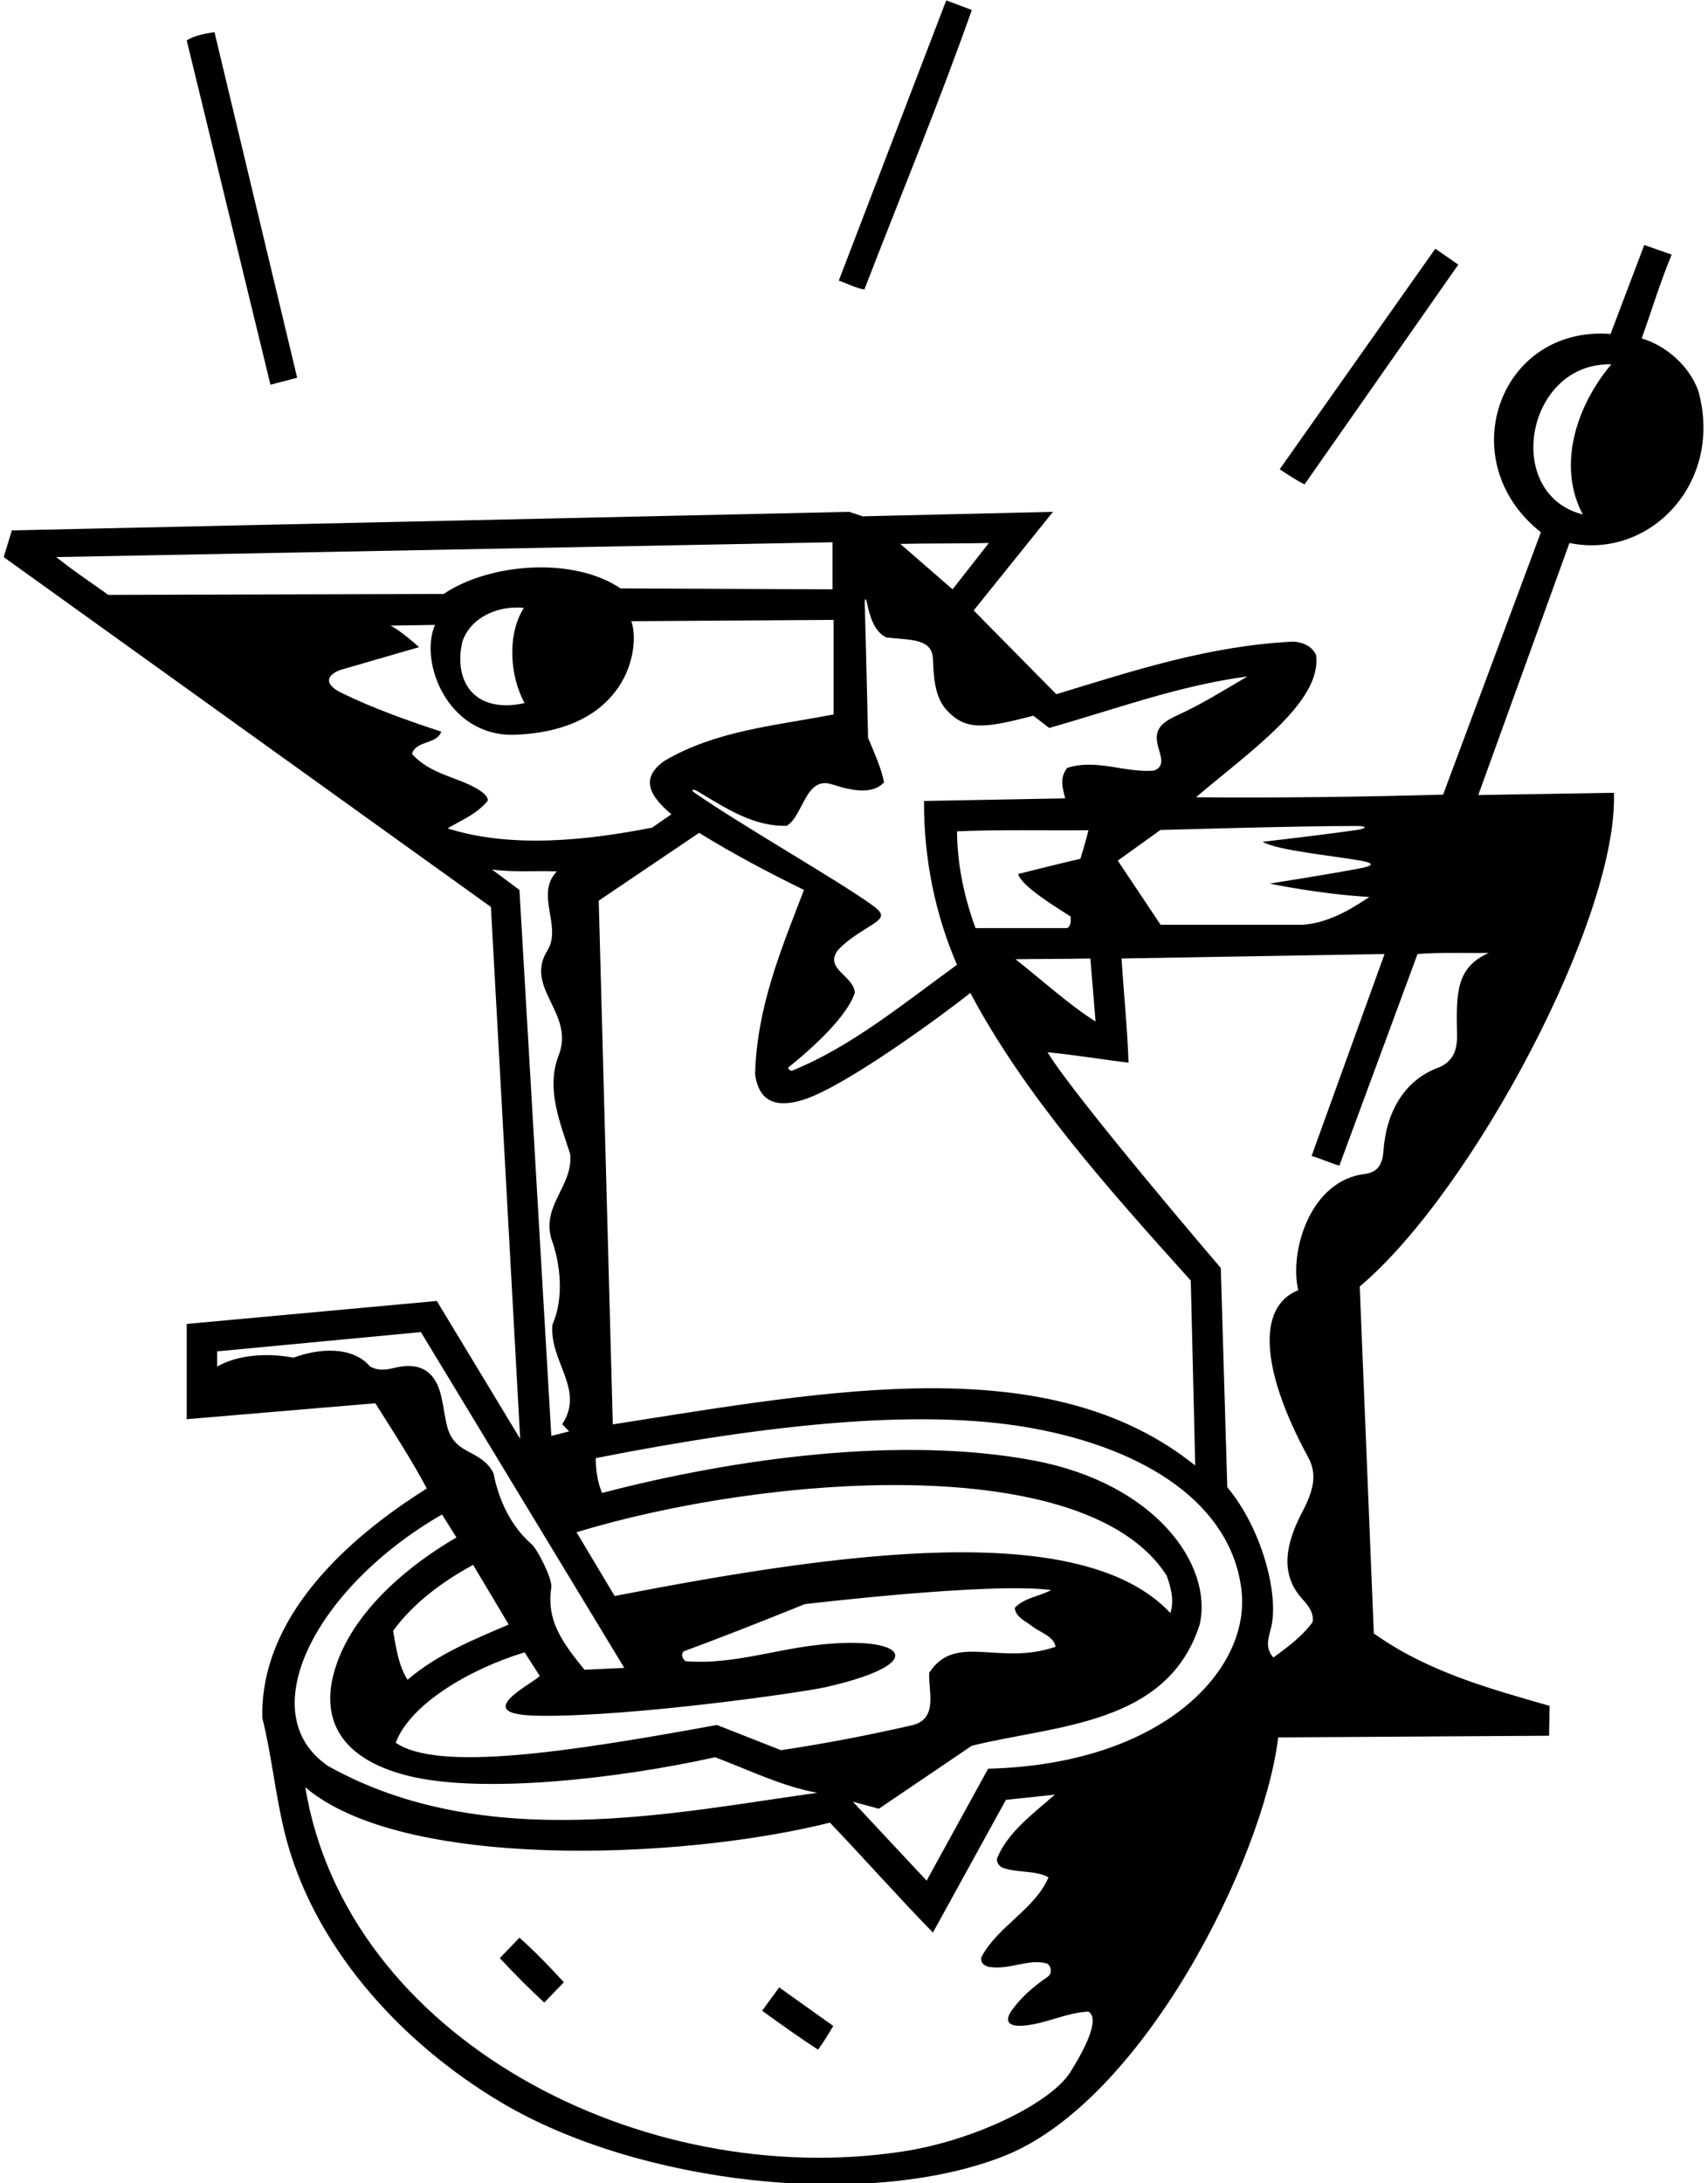 <?xml version="1.0" encoding="UTF-8"?>
<svg xmlns="http://www.w3.org/2000/svg" xmlns:xlink="http://www.w3.org/1999/xlink" width="461pt" height="589pt" viewBox="0 0 461 589" version="1.1">
<g id="surface1">
<path style=" stroke:none;fill-rule:nonzero;fill:rgb(0%,0%,0%);fill-opacity:1;" d="M 262.301 2.699 L 255.398 0.102 L 226.398 75.699 C 228.699 76.5 231.102 77.801 233.301 78.102 C 243 53 253.398 27.898 262.301 2.699 "/>
<path style=" stroke:none;fill-rule:nonzero;fill:rgb(0%,0%,0%);fill-opacity:1;" d="M 393.602 71.398 L 387.398 67.102 L 345.398 126.602 C 347.5 128 349.75 129.5 352.102 130.699 L 393.602 71.398 "/>
<path style=" stroke:none;fill-rule:nonzero;fill:rgb(0%,0%,0%);fill-opacity:1;" d="M 80.199 101.898 L 57.898 8.699 C 55.5 9 52.398 9.602 50.398 10.898 L 73 103.801 L 80.199 101.898 "/>
<path style=" stroke:none;fill-rule:nonzero;fill:rgb(0%,0%,0%);fill-opacity:1;" d="M 205.699 542.5 C 210.699 546.102 215.699 549.699 220.801 553 C 222.25 551 223.5 549 224.898 546.602 L 210.301 536.199 L 205.699 542.5 "/>
<path style=" stroke:none;fill-rule:nonzero;fill:rgb(0%,0%,0%);fill-opacity:1;" d="M 458.398 105.5 C 456 98.801 449.801 93.301 443.102 91.301 C 445.801 83.801 448.102 76.102 451.199 68.699 L 443.801 66.102 L 434.699 90.102 C 404.562 87.824 391.691 124.543 415.898 143.602 L 389.5 214.398 C 367.199 215 345.801 215.301 322.801 215.102 C 337.434 202.672 356.965 189.23 355.199 176.699 C 354.102 174.301 351.602 173.301 349.199 173.102 C 326.301 174.199 305.801 181 285.102 187.301 L 262.801 164.699 L 284.199 138.102 L 232.801 139.301 C 231.602 138.898 230.5 138.5 229.199 138.102 L 3.199 143.102 L 1 150.301 L 132.5 244.699 L 140.398 388.199 L 117.898 351 L 50.398 357.199 L 50.398 382.898 L 101.301 378.602 C 106.102 386.199 111 393.699 115.199 401.602 C 93.5 415.199 70.199 436.398 70.801 463.5 C 73.199 473 74.25 483.5 76.602 493.5 C 83.836 524.281 107.695 551.02 135.82 567.555 C 172.422 589.07 233.484 596.316 270.77 581.793 C 308.262 567.191 340.895 502.051 345 468.75 L 418.102 468.301 L 418.25 460.25 C 401.551 455.449 385.301 451 370.801 440.699 L 367 347.102 C 397.426 321.48 436.809 247.484 435.602 213.898 L 399 214.5 L 423.602 146.5 C 445.207 150.992 465.262 130.375 458.398 105.5 Z M 366.25 222.848 C 369.195 222.852 368.809 223.562 366.273 223.926 C 359.086 224.945 348.328 226.281 340.801 227.102 C 344.41 229.422 360.305 230.93 367.543 232.262 C 371.035 232.902 370.691 233.582 367.156 234.266 C 359.227 235.797 342.699 238.398 342.699 238.398 C 342.699 238.398 356.25 241.25 369.602 242 C 366.5 244 359.5 249 351.602 249.5 L 313.25 249.5 L 301.699 232.199 L 313.199 223.938 C 313.199 223.938 350.809 222.82 366.25 222.848 Z M 266.898 146.5 L 257.102 159 L 243 146.75 C 250.898 146.551 258.602 146.699 266.898 146.5 Z M 238.602 211.102 C 237.973 207.34 235.5 202 234.301 199.102 C 234.301 199.102 233.727 173.422 233.395 162.988 C 233.34 161.266 233.719 161.375 233.965 162.508 C 234.785 166.305 235.887 170.352 239.25 172 C 245.707 172.719 251.543 172.199 251.801 177.699 C 252.008 182.148 252.145 187.93 255.469 191.547 C 260.57 197.098 265.426 196.621 278.898 193.102 L 283.199 196.398 C 300.898 191.398 318 185 336.699 182.5 C 330.438 186.176 324.246 190.059 317.656 193.043 C 312.305 195.469 311.395 197.68 312.824 202.324 C 313.562 204.723 314.117 206.879 311.5 207.898 C 303.699 208.602 295.898 204.602 288 207.199 C 286 210 286.699 212.199 287.5 215.398 L 249.398 216.102 C 249.301 231.5 252.398 246.699 258.301 260.301 C 243.84 270.754 229.859 282.352 213.84 288.848 C 213.461 289.004 212.332 288.348 212.91 287.887 C 216.328 285.172 228.305 275.258 230.699 267.898 C 230.602 263.301 222.398 261.5 226.102 256.398 C 228.766 253.516 232.086 251.613 235.293 249.566 C 238.676 247.402 238.602 246.492 235.258 244.09 C 225.992 237.422 199.93 222.57 187.367 213.801 C 186.352 213.09 187.039 212.758 188.152 213.418 C 195.754 217.922 203.238 223.062 212.398 222.801 C 217.027 219.746 217.371 209.234 224.699 211.656 C 230.031 213.422 235.555 214.363 238.602 211.102 Z M 217.422 296.516 C 228.746 292.652 254.215 274.008 261.898 267.898 C 276.699 295.699 299 320.602 321.398 345.5 L 322.602 395.398 C 283.34 363.898 224.75 375 165.398 384.301 L 161.602 243 L 188.699 224.699 C 197.898 230.398 207.398 235.398 217 240.102 C 210.898 256 204.301 271.602 203.801 289.801 C 204.586 295.676 207.902 299.758 217.422 296.516 Z M 289 247.301 C 289 248.5 289.102 249.898 288 250.398 L 263.301 250.398 C 260.301 242.199 258.398 233.602 258.301 224.301 C 268.5 223.801 283.75 224.102 293.75 224 C 293.25 226.5 291.602 231.699 291.602 231.699 C 286 233 281 234.25 274.801 235.801 C 275.699 239.199 285.5 245 289 247.301 Z M 294.301 258.602 L 295.699 275.602 C 288.75 271.25 281 264.25 274.102 258.801 C 280.801 258.699 287 258.75 294.301 258.602 Z M 15.199 150.301 L 224.699 146.301 L 224.699 159 L 167.5 158.75 C 154.473 150.012 131.848 152.055 119.75 160.25 L 29.25 160.5 C 24.352 157 19.898 154.102 15.199 150.301 Z M 141.602 189.699 C 127.867 192.684 122.332 183.648 124.801 173.102 C 127.102 166.398 134.602 163.301 141.398 164 C 136.801 171.199 137.602 182.5 141.602 189.699 Z M 120.801 223.5 C 124.5 221.301 128.602 219.699 131.602 216.102 C 132.199 213.801 125.273 211.07 124.137 210.641 C 119.426 208.855 114.586 207.266 111.199 203.398 C 112.301 199.699 117.898 200.898 119.102 197.398 C 110.25 194.5 100.832 191.16 92.16 186.938 C 88.023 184.922 87.504 182.508 91.699 180.801 L 113.102 174.602 C 113.102 174.602 108.301 170.199 105.398 168.801 L 117.398 168.602 C 113.082 178.727 120.816 198.488 138.5 198.25 C 169.484 197.348 172.949 174.738 170.398 167.602 L 225 167.25 L 225 192.75 C 209 195.852 193.199 197.102 179.301 205.301 C 172.988 209.809 174.879 214.324 181.199 219.699 L 176 223.301 C 158.602 226.699 138.199 229 120.801 223.5 Z M 246.5 465.398 C 234.801 468.102 222.25 470.5 210.801 472.199 L 193.5 465.398 C 152.723 472.855 118.25 478 106.801 470.199 C 110.699 459.801 126.664 450.336 141.602 445.801 L 145.699 452.199 C 144.039 453.539 142.203 454.621 140.473 455.863 C 133.527 460.84 135.781 462.828 146 462.922 C 170.766 463.152 216.379 456.668 222.926 455.18 C 254.621 447.973 242.48 439.543 212.973 444.965 C 203.738 446.66 194.699 448.949 185.102 448.199 C 184.102 447.602 183.699 446.199 184.602 445.5 C 198.25 440.5 217.199 432.801 217.199 432.801 C 217.199 432.801 267.562 426.773 283.699 429 C 280.699 430.699 276.5 431 273.898 433.801 C 274.102 436.398 277.102 437.5 278.898 439 C 281 440.5 284.5 441.602 284.898 444.301 C 269.68 449.559 257.922 440.406 250.801 451.301 C 250.5 456.102 253.301 463.5 246.5 465.398 Z M 106.102 440 C 111.699 432.301 119.801 426.5 127.699 422.199 L 137.301 438.301 C 128 442.301 118.199 446.199 110 453.199 C 107.602 449.5 106.898 444.602 106.102 440 Z M 165.898 430.602 L 155.602 413.398 C 206.422 397.934 293.18 391.137 314.898 425.102 C 316 428.199 317 431.801 315.898 435.199 C 291.938 409.578 226.863 418.789 165.898 430.602 Z M 140.199 240.102 L 132.801 234.602 C 138.301 235.398 144.398 234.898 150.301 235.102 C 144.398 241.199 151.602 249.699 147.898 256.199 C 141.199 266.5 155.25 273.25 150.801 284.699 C 147.227 293.891 151.301 303.102 153.898 311.398 C 154.699 320 146.199 325.102 148.801 334.199 C 151.398 341.199 152.199 350.398 149.102 357.398 C 148.199 367.301 157.949 374.852 151.75 384.25 L 153.602 386.199 L 148.801 387.398 Z M 106.887 368.961 C 104.602 369.5 102.301 370 99.898 368.699 C 95.121 363.121 86.113 363.746 79.199 366.301 C 72.398 365 64.398 365.398 58.602 368.699 L 58.602 364.602 L 113.602 359.398 L 168.5 450 L 157.75 450.5 C 151.301 442.562 147.5 437 148.801 428.199 C 149 425.602 144.91 417.852 143.535 416.668 C 137.824 411.746 134.57 404.59 133.199 397.5 C 131.684 394.305 128.82 392.93 126.035 391.434 C 119.996 388.188 120.789 384.227 119.09 376.73 C 117.359 369.086 112.379 367.672 106.887 368.961 Z M 119.301 408.602 L 123.199 414.801 C 110.711 422.074 96.977 433.395 91.445 447.379 C 85.629 462.07 90.336 474.273 110.453 479.184 C 130.039 483.969 166.5 480 193 474.102 C 202.102 477.5 210.801 481.898 220.602 483.699 C 182.699 488.898 131.168 500.301 88.602 476.5 C 67.633 462.297 85.203 428.27 119.301 408.602 Z M 288.906 559.035 C 283.719 567.324 263.215 577.484 243.707 580.465 C 173.188 591.23 93.578 549.922 82.398 482.199 C 108.5 504.5 183.023 501.996 224 491.75 C 232.887 501.02 242.637 512.047 251.801 521.402 L 271.5 485.602 L 284.699 484.199 C 278.801 489.402 272 494.301 269.102 501.402 C 268.898 502.699 270 503.902 271.199 504.098 C 275 505.301 279.5 504.598 283 506.5 C 279.398 515 269.398 519.699 265 527.801 C 264.301 529.598 265.898 530.5 267.102 530.699 C 272.801 531.5 277.699 528.301 282.699 529.801 C 283.898 530.801 283.988 532.527 282.699 533.398 C 279.082 535.855 275.688 538.754 273.09 542.387 C 271.207 545.02 271.684 547.016 276.746 546.473 C 282.727 545.832 287.855 543.016 293.75 542.723 C 297.086 544.645 292.613 553.113 288.906 559.035 Z M 266.699 477.199 L 250.102 507.402 L 230.199 486.102 L 237.199 488 L 262.301 471 C 285 465.398 315.102 465.5 323.801 438.301 C 327.453 422.359 312.012 400.312 279.234 394.09 C 243.02 387.211 197.898 393.555 162.5 402.801 C 161.301 399.898 160.801 396.801 160.801 393.398 C 206.824 384.344 247.945 379.879 278.004 385.219 C 309.801 390.867 332.375 406.191 335.078 428.961 C 337.633 450.438 314 476 266.699 477.199 Z M 401.801 257.102 C 393.055 261.047 393.012 267.75 393.266 279.008 C 393.348 282.68 392.652 286.012 388.602 287.898 C 378.898 291.324 374.137 300.199 373.406 310.492 C 373.195 313.48 372.336 316.074 368.699 316.699 C 353.59 318.246 347.945 337.688 350.398 348.102 C 339.047 352.602 340.453 369.98 353.102 393.199 C 355.965 398.461 353.891 403.289 351.367 408.184 C 347.234 416.18 345.168 424.457 351.539 431.449 C 353.199 433.273 354.648 435.148 354.301 437.602 C 351.5 441.5 347.398 444.5 343.699 447.199 C 341.508 444.824 342.246 442.191 343 439.43 C 345.328 430.906 340.906 412.836 331.25 401.25 L 329.5 342.102 C 329.5 342.102 290.25 296.25 282.734 283.906 C 289.668 284.52 297.488 285.879 304.602 286.699 C 304.301 277.699 303.301 267.898 302.699 258.602 L 373.699 257.398 L 354 311.898 C 356.25 312.5 359 313.75 361.5 314.5 L 382.602 257.398 C 388.5 256.898 395.398 257.199 401.801 257.102 Z M 434.898 98.301 C 425.699 109.199 420.102 125.398 427.199 138.801 C 405.5 133.25 411.863 97.703 434.898 98.301 "/>
<path style=" stroke:none;fill-rule:nonzero;fill:rgb(0%,0%,0%);fill-opacity:1;" d="M 140.199 522.801 L 134.898 528.301 C 138.699 532.398 143 536.699 146.898 540.301 L 152.199 534.801 C 148.102 530.402 144.398 526.5 140.199 522.801 "/>
</g>
</svg>

